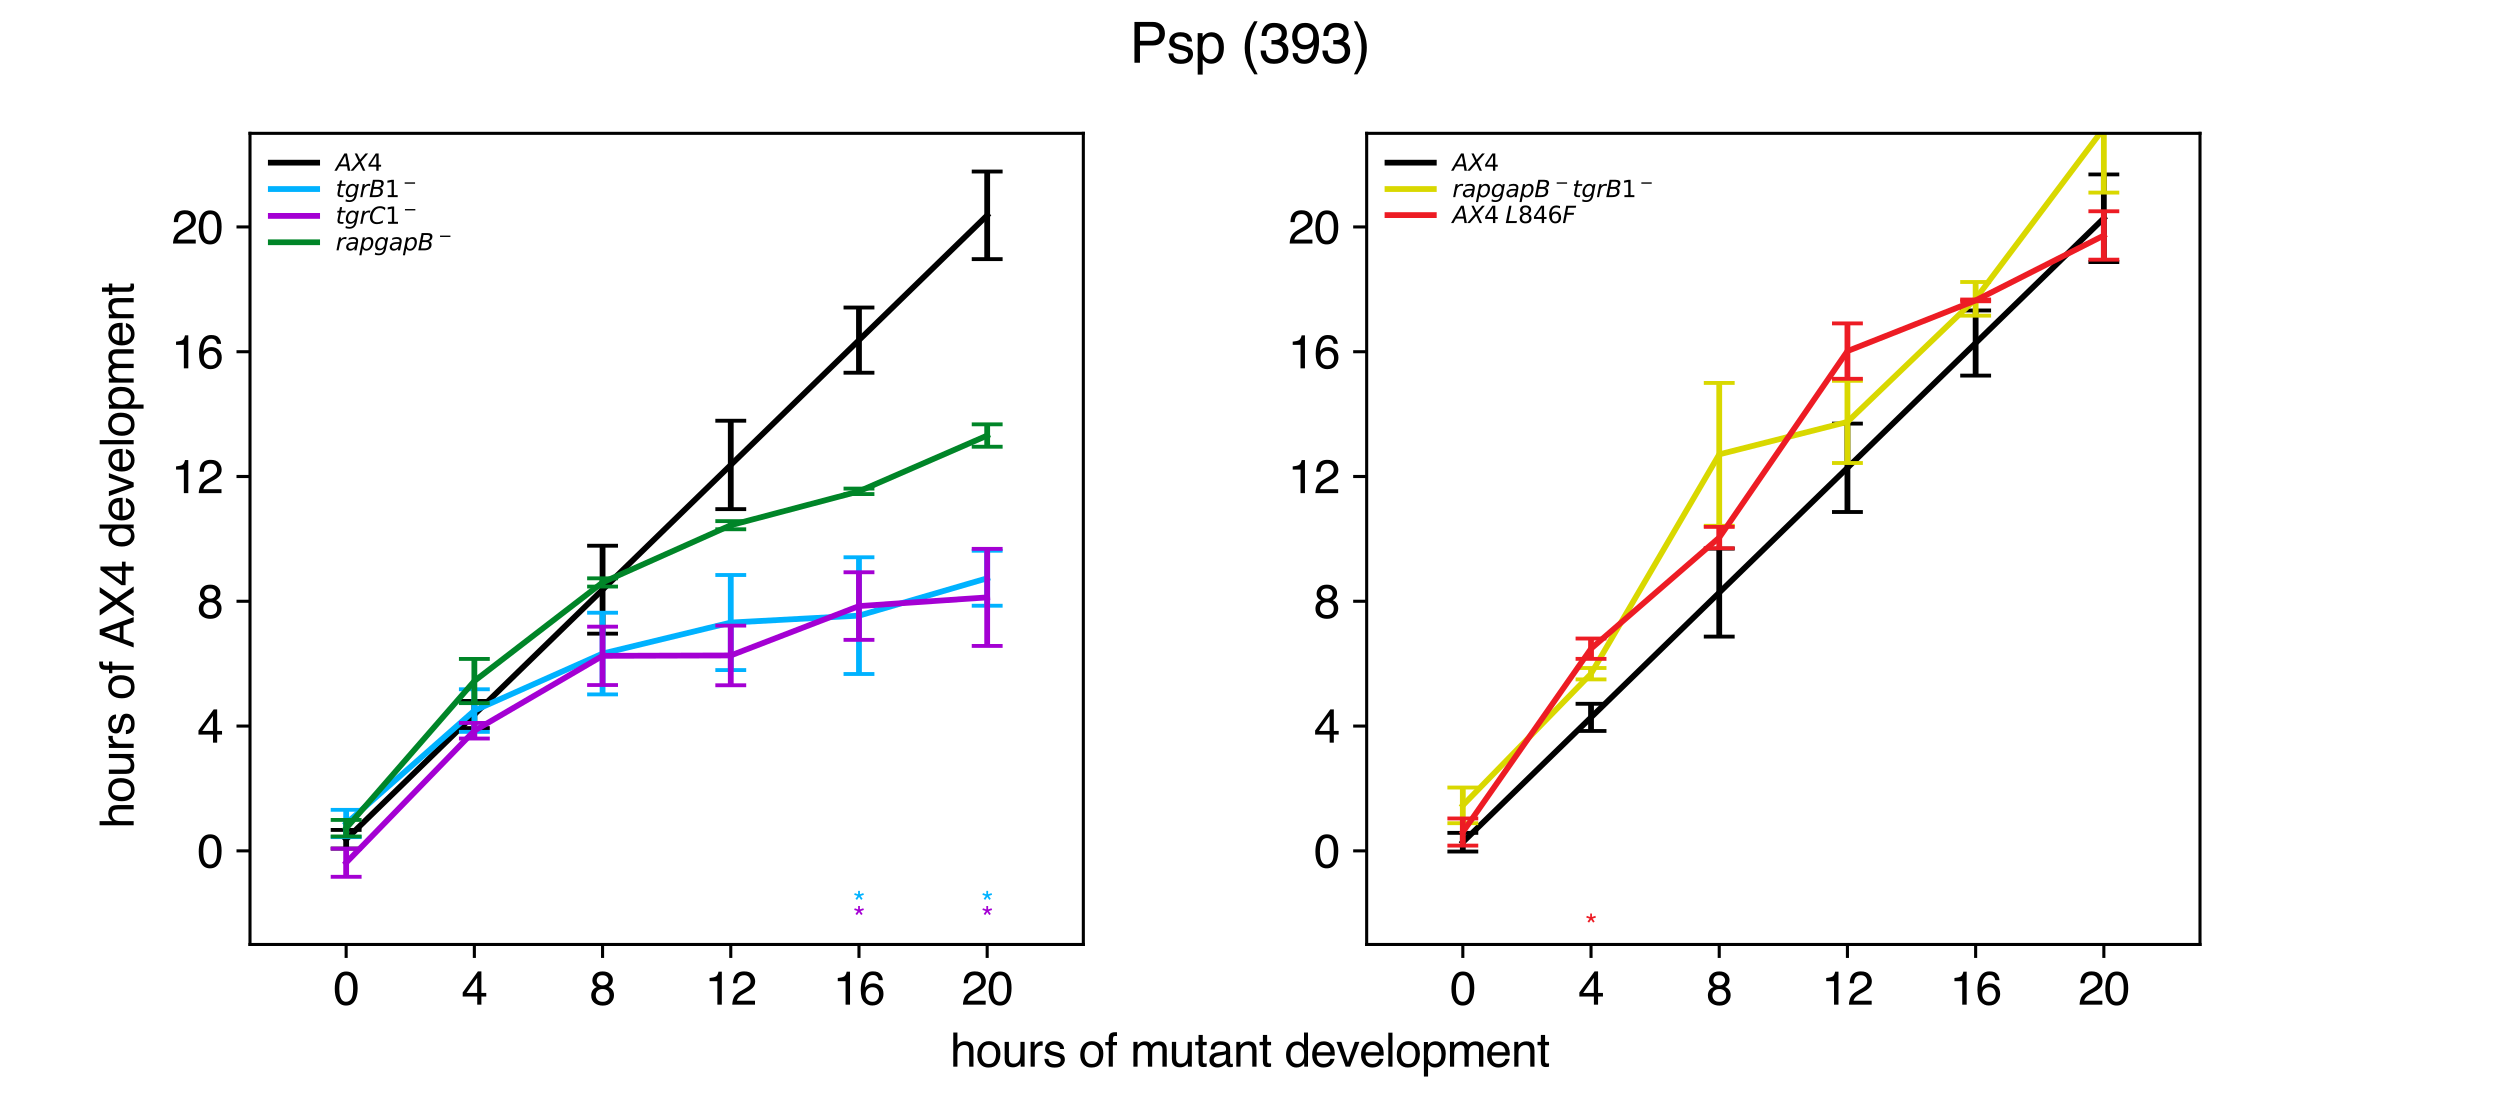 <?xml version="1.0" encoding="utf-8" standalone="no"?>
<!DOCTYPE svg PUBLIC "-//W3C//DTD SVG 1.1//EN"
  "http://www.w3.org/Graphics/SVG/1.1/DTD/svg11.dtd">
<svg xmlns:xlink="http://www.w3.org/1999/xlink" width="648pt" height="288pt" viewBox="0 0 648 288" xmlns="http://www.w3.org/2000/svg" version="1.1">
 <defs>
  <style type="text/css">*{stroke-linejoin: round; stroke-linecap: butt}</style>
 </defs>
 <g id="figure_1">
  <g id="patch_1">
   <path d="M 0 288 
L 648 288 
L 648 0 
L 0 0 
z
" style="fill: #ffffff"/>
  </g>
  <g id="axes_1">
   <g id="patch_2">
    <path d="M 64.8 244.8 
L 280.8 244.8 
L 280.8 34.56 
L 64.8 34.56 
z
" style="fill: #ffffff"/>
   </g>
   <g id="matplotlib.axis_1">
    <g id="xtick_1">
     <g id="line2d_1">
      <defs>
       <path id="mdc614fbd35" d="M 0 0 
L 0 3.5 
" style="stroke: #000000; stroke-width: 0.8"/>
      </defs>
      <g>
       <use xlink:href="#mdc614fbd35" x="89.723" y="244.8" style="stroke: #000000; stroke-width: 0.8"/>
      </g>
     </g>
     <g id="text_1">
      <!-- 0 -->
      <g transform="translate(86.387 260.408) scale(0.12 -0.12)">
       <defs>
        <path id="Helvetica-30" d="M 1731 4475 
Q 2600 4475 2988 3759 
Q 3288 3206 3288 2244 
Q 3288 1331 3016 734 
Q 2622 -122 1728 -122 
Q 922 -122 528 578 
Q 200 1163 200 2147 
Q 200 2909 397 3456 
Q 766 4475 1731 4475 
z
M 1725 391 
Q 2163 391 2422 778 
Q 2681 1166 2681 2222 
Q 2681 2984 2493 3476 
Q 2306 3969 1766 3969 
Q 1269 3969 1039 3501 
Q 809 3034 809 2125 
Q 809 1441 956 1025 
Q 1181 391 1725 391 
z
" transform="scale(0.016)"/>
       </defs>
       <use xlink:href="#Helvetica-30"/>
      </g>
     </g>
    </g>
    <g id="xtick_2">
     <g id="line2d_2">
      <g>
       <use xlink:href="#mdc614fbd35" x="122.954" y="244.8" style="stroke: #000000; stroke-width: 0.8"/>
      </g>
     </g>
     <g id="text_2">
      <!-- 4 -->
      <g transform="translate(119.617 260.408) scale(0.12 -0.12)">
       <defs>
        <path id="Helvetica-34" d="M 2116 1584 
L 2116 3613 
L 681 1584 
L 2116 1584 
z
M 2125 0 
L 2125 1094 
L 163 1094 
L 163 1644 
L 2213 4488 
L 2688 4488 
L 2688 1584 
L 3347 1584 
L 3347 1094 
L 2688 1094 
L 2688 0 
L 2125 0 
z
" transform="scale(0.016)"/>
       </defs>
       <use xlink:href="#Helvetica-34"/>
      </g>
     </g>
    </g>
    <g id="xtick_3">
     <g id="line2d_3">
      <g>
       <use xlink:href="#mdc614fbd35" x="156.185" y="244.8" style="stroke: #000000; stroke-width: 0.8"/>
      </g>
     </g>
     <g id="text_3">
      <!-- 8 -->
      <g transform="translate(152.848 260.408) scale(0.12 -0.12)">
       <defs>
        <path id="Helvetica-38" d="M 1741 2600 
Q 2113 2600 2322 2808 
Q 2531 3016 2531 3303 
Q 2531 3553 2331 3762 
Q 2131 3972 1722 3972 
Q 1316 3972 1134 3762 
Q 953 3553 953 3272 
Q 953 2956 1187 2778 
Q 1422 2600 1741 2600 
z
M 1775 384 
Q 2166 384 2423 595 
Q 2681 806 2681 1225 
Q 2681 1659 2415 1884 
Q 2150 2109 1734 2109 
Q 1331 2109 1076 1879 
Q 822 1650 822 1244 
Q 822 894 1055 639 
Q 1288 384 1775 384 
z
M 975 2384 
Q 741 2484 609 2619 
Q 363 2869 363 3269 
Q 363 3769 725 4128 
Q 1088 4488 1753 4488 
Q 2397 4488 2762 4148 
Q 3128 3809 3128 3356 
Q 3128 2938 2916 2678 
Q 2797 2531 2547 2391 
Q 2825 2263 2984 2097 
Q 3281 1784 3281 1284 
Q 3281 694 2884 283 
Q 2488 -128 1763 -128 
Q 1109 -128 657 226 
Q 206 581 206 1256 
Q 206 1653 400 1942 
Q 594 2231 975 2384 
z
" transform="scale(0.016)"/>
       </defs>
       <use xlink:href="#Helvetica-38"/>
      </g>
     </g>
    </g>
    <g id="xtick_4">
     <g id="line2d_4">
      <g>
       <use xlink:href="#mdc614fbd35" x="189.415" y="244.8" style="stroke: #000000; stroke-width: 0.8"/>
      </g>
     </g>
     <g id="text_4">
      <!-- 12 -->
      <g transform="translate(182.742 260.408) scale(0.12 -0.12)">
       <defs>
        <path id="Helvetica-31" d="M 613 3169 
L 613 3600 
Q 1222 3659 1462 3798 
Q 1703 3938 1822 4456 
L 2266 4456 
L 2266 0 
L 1666 0 
L 1666 3169 
L 613 3169 
z
" transform="scale(0.016)"/>
        <path id="Helvetica-32" d="M 200 0 
Q 231 578 439 1006 
Q 647 1434 1250 1784 
L 1850 2131 
Q 2253 2366 2416 2531 
Q 2672 2791 2672 3125 
Q 2672 3516 2437 3745 
Q 2203 3975 1813 3975 
Q 1234 3975 1013 3538 
Q 894 3303 881 2888 
L 309 2888 
Q 319 3472 525 3841 
Q 891 4491 1816 4491 
Q 2584 4491 2939 4075 
Q 3294 3659 3294 3150 
Q 3294 2613 2916 2231 
Q 2697 2009 2131 1694 
L 1703 1456 
Q 1397 1288 1222 1134 
Q 909 863 828 531 
L 3272 531 
L 3272 0 
L 200 0 
z
" transform="scale(0.016)"/>
       </defs>
       <use xlink:href="#Helvetica-31"/>
       <use xlink:href="#Helvetica-32" x="55.615"/>
      </g>
     </g>
    </g>
    <g id="xtick_5">
     <g id="line2d_5">
      <g>
       <use xlink:href="#mdc614fbd35" x="222.646" y="244.8" style="stroke: #000000; stroke-width: 0.8"/>
      </g>
     </g>
     <g id="text_5">
      <!-- 16 -->
      <g transform="translate(215.973 260.408) scale(0.12 -0.12)">
       <defs>
        <path id="Helvetica-36" d="M 1872 4494 
Q 2622 4494 2917 4105 
Q 3213 3716 3213 3303 
L 2656 3303 
Q 2606 3569 2497 3719 
Q 2294 4000 1881 4000 
Q 1409 4000 1131 3564 
Q 853 3128 822 2316 
Q 1016 2600 1309 2741 
Q 1578 2866 1909 2866 
Q 2472 2866 2890 2506 
Q 3309 2147 3309 1434 
Q 3309 825 2912 354 
Q 2516 -116 1781 -116 
Q 1153 -116 697 361 
Q 241 838 241 1966 
Q 241 2800 444 3381 
Q 834 4494 1872 4494 
z
M 1831 384 
Q 2275 384 2495 682 
Q 2716 981 2716 1388 
Q 2716 1731 2519 2042 
Q 2322 2353 1803 2353 
Q 1441 2353 1167 2112 
Q 894 1872 894 1388 
Q 894 963 1142 673 
Q 1391 384 1831 384 
z
" transform="scale(0.016)"/>
       </defs>
       <use xlink:href="#Helvetica-31"/>
       <use xlink:href="#Helvetica-36" x="55.615"/>
      </g>
     </g>
    </g>
    <g id="xtick_6">
     <g id="line2d_6">
      <g>
       <use xlink:href="#mdc614fbd35" x="255.877" y="244.8" style="stroke: #000000; stroke-width: 0.8"/>
      </g>
     </g>
     <g id="text_6">
      <!-- 20 -->
      <g transform="translate(249.204 260.408) scale(0.12 -0.12)">
       <use xlink:href="#Helvetica-32"/>
       <use xlink:href="#Helvetica-30" x="55.615"/>
      </g>
     </g>
    </g>
   </g>
   <g id="matplotlib.axis_2">
    <g id="ytick_1">
     <g id="line2d_7">
      <defs>
       <path id="mdc8e320a06" d="M 0 0 
L -3.5 0 
" style="stroke: #000000; stroke-width: 0.8"/>
      </defs>
      <g>
       <use xlink:href="#mdc8e320a06" x="64.8" y="220.542" style="stroke: #000000; stroke-width: 0.8"/>
      </g>
     </g>
     <g id="text_7">
      <!-- 0 -->
      <g transform="translate(51.127 224.846) scale(0.12 -0.12)">
       <use xlink:href="#Helvetica-30"/>
      </g>
     </g>
    </g>
    <g id="ytick_2">
     <g id="line2d_8">
      <g>
       <use xlink:href="#mdc8e320a06" x="64.8" y="188.197" style="stroke: #000000; stroke-width: 0.8"/>
      </g>
     </g>
     <g id="text_8">
      <!-- 4 -->
      <g transform="translate(51.127 192.501) scale(0.12 -0.12)">
       <use xlink:href="#Helvetica-34"/>
      </g>
     </g>
    </g>
    <g id="ytick_3">
     <g id="line2d_9">
      <g>
       <use xlink:href="#mdc8e320a06" x="64.8" y="155.852" style="stroke: #000000; stroke-width: 0.8"/>
      </g>
     </g>
     <g id="text_9">
      <!-- 8 -->
      <g transform="translate(51.127 160.156) scale(0.12 -0.12)">
       <use xlink:href="#Helvetica-38"/>
      </g>
     </g>
    </g>
    <g id="ytick_4">
     <g id="line2d_10">
      <g>
       <use xlink:href="#mdc8e320a06" x="64.8" y="123.508" style="stroke: #000000; stroke-width: 0.8"/>
      </g>
     </g>
     <g id="text_10">
      <!-- 12 -->
      <g transform="translate(44.454 127.812) scale(0.12 -0.12)">
       <use xlink:href="#Helvetica-31"/>
       <use xlink:href="#Helvetica-32" x="55.615"/>
      </g>
     </g>
    </g>
    <g id="ytick_5">
     <g id="line2d_11">
      <g>
       <use xlink:href="#mdc8e320a06" x="64.8" y="91.163" style="stroke: #000000; stroke-width: 0.8"/>
      </g>
     </g>
     <g id="text_11">
      <!-- 16 -->
      <g transform="translate(44.454 95.467) scale(0.12 -0.12)">
       <use xlink:href="#Helvetica-31"/>
       <use xlink:href="#Helvetica-36" x="55.615"/>
      </g>
     </g>
    </g>
    <g id="ytick_6">
     <g id="line2d_12">
      <g>
       <use xlink:href="#mdc8e320a06" x="64.8" y="58.818" style="stroke: #000000; stroke-width: 0.8"/>
      </g>
     </g>
     <g id="text_12">
      <!-- 20 -->
      <g transform="translate(44.454 63.123) scale(0.12 -0.12)">
       <use xlink:href="#Helvetica-32"/>
       <use xlink:href="#Helvetica-30" x="55.615"/>
      </g>
     </g>
    </g>
   </g>
   <g id="line2d_13">
    <path d="M 89.723 217.542 
L 122.954 185.197 
L 156.185 152.852 
L 189.415 120.508 
L 222.646 88.163 
L 255.877 55.818 
" clip-path="url(#p422c47b0fe)" style="fill: none; stroke: #000000; stroke-width: 1.5; stroke-linecap: square"/>
   </g>
   <g id="LineCollection_1">
    <path d="M 89.723 219.96 
L 89.723 215.123 
" clip-path="url(#p422c47b0fe)" style="fill: none; stroke: #000000; stroke-width: 1.5"/>
    <path d="M 122.954 188.717 
L 122.954 181.676 
" clip-path="url(#p422c47b0fe)" style="fill: none; stroke: #000000; stroke-width: 1.5"/>
    <path d="M 156.185 164.252 
L 156.185 141.453 
" clip-path="url(#p422c47b0fe)" style="fill: none; stroke: #000000; stroke-width: 1.5"/>
    <path d="M 189.415 131.966 
L 189.415 109.05 
" clip-path="url(#p422c47b0fe)" style="fill: none; stroke: #000000; stroke-width: 1.5"/>
    <path d="M 222.646 96.61 
L 222.646 79.716 
" clip-path="url(#p422c47b0fe)" style="fill: none; stroke: #000000; stroke-width: 1.5"/>
    <path d="M 255.877 67.174 
L 255.877 44.463 
" clip-path="url(#p422c47b0fe)" style="fill: none; stroke: #000000; stroke-width: 1.5"/>
   </g>
   <g id="line2d_14">
    <defs>
     <path id="m3e46812e83" d="M 4 0 
L -4 -0 
" style="stroke: #000000"/>
    </defs>
    <g clip-path="url(#p422c47b0fe)">
     <use xlink:href="#m3e46812e83" x="89.723" y="219.96" style="stroke: #000000"/>
     <use xlink:href="#m3e46812e83" x="122.954" y="188.717" style="stroke: #000000"/>
     <use xlink:href="#m3e46812e83" x="156.185" y="164.252" style="stroke: #000000"/>
     <use xlink:href="#m3e46812e83" x="189.415" y="131.966" style="stroke: #000000"/>
     <use xlink:href="#m3e46812e83" x="222.646" y="96.61" style="stroke: #000000"/>
     <use xlink:href="#m3e46812e83" x="255.877" y="67.174" style="stroke: #000000"/>
    </g>
   </g>
   <g id="line2d_15">
    <g clip-path="url(#p422c47b0fe)">
     <use xlink:href="#m3e46812e83" x="89.723" y="215.123" style="stroke: #000000"/>
     <use xlink:href="#m3e46812e83" x="122.954" y="181.676" style="stroke: #000000"/>
     <use xlink:href="#m3e46812e83" x="156.185" y="141.453" style="stroke: #000000"/>
     <use xlink:href="#m3e46812e83" x="189.415" y="109.05" style="stroke: #000000"/>
     <use xlink:href="#m3e46812e83" x="222.646" y="79.716" style="stroke: #000000"/>
     <use xlink:href="#m3e46812e83" x="255.877" y="44.463" style="stroke: #000000"/>
    </g>
   </g>
   <g id="line2d_16">
    <path d="M 89.723 213.446 
L 122.954 184.179 
L 156.185 169.406 
L 189.415 161.366 
L 222.646 159.573 
L 255.877 149.885 
" clip-path="url(#p422c47b0fe)" style="fill: none; stroke: #00b2ff; stroke-width: 1.5; stroke-linecap: square"/>
   </g>
   <g id="LineCollection_2">
    <path d="M 89.723 216.983 
L 89.723 209.909 
" clip-path="url(#p422c47b0fe)" style="fill: none; stroke: #00b2ff; stroke-width: 1.5"/>
    <path d="M 122.954 189.703 
L 122.954 178.655 
" clip-path="url(#p422c47b0fe)" style="fill: none; stroke: #00b2ff; stroke-width: 1.5"/>
    <path d="M 156.185 179.986 
L 156.185 158.826 
" clip-path="url(#p422c47b0fe)" style="fill: none; stroke: #00b2ff; stroke-width: 1.5"/>
    <path d="M 189.415 173.687 
L 189.415 149.045 
" clip-path="url(#p422c47b0fe)" style="fill: none; stroke: #00b2ff; stroke-width: 1.5"/>
    <path d="M 222.646 174.697 
L 222.646 144.448 
" clip-path="url(#p422c47b0fe)" style="fill: none; stroke: #00b2ff; stroke-width: 1.5"/>
    <path d="M 255.877 157.012 
L 255.877 142.759 
" clip-path="url(#p422c47b0fe)" style="fill: none; stroke: #00b2ff; stroke-width: 1.5"/>
   </g>
   <g id="line2d_17">
    <defs>
     <path id="m59c183c3b4" d="M 4 0 
L -4 -0 
" style="stroke: #00b2ff"/>
    </defs>
    <g clip-path="url(#p422c47b0fe)">
     <use xlink:href="#m59c183c3b4" x="89.723" y="216.983" style="fill: #00b2ff; stroke: #00b2ff"/>
     <use xlink:href="#m59c183c3b4" x="122.954" y="189.703" style="fill: #00b2ff; stroke: #00b2ff"/>
     <use xlink:href="#m59c183c3b4" x="156.185" y="179.986" style="fill: #00b2ff; stroke: #00b2ff"/>
     <use xlink:href="#m59c183c3b4" x="189.415" y="173.687" style="fill: #00b2ff; stroke: #00b2ff"/>
     <use xlink:href="#m59c183c3b4" x="222.646" y="174.697" style="fill: #00b2ff; stroke: #00b2ff"/>
     <use xlink:href="#m59c183c3b4" x="255.877" y="157.012" style="fill: #00b2ff; stroke: #00b2ff"/>
    </g>
   </g>
   <g id="line2d_18">
    <g clip-path="url(#p422c47b0fe)">
     <use xlink:href="#m59c183c3b4" x="89.723" y="209.909" style="fill: #00b2ff; stroke: #00b2ff"/>
     <use xlink:href="#m59c183c3b4" x="122.954" y="178.655" style="fill: #00b2ff; stroke: #00b2ff"/>
     <use xlink:href="#m59c183c3b4" x="156.185" y="158.826" style="fill: #00b2ff; stroke: #00b2ff"/>
     <use xlink:href="#m59c183c3b4" x="189.415" y="149.045" style="fill: #00b2ff; stroke: #00b2ff"/>
     <use xlink:href="#m59c183c3b4" x="222.646" y="144.448" style="fill: #00b2ff; stroke: #00b2ff"/>
     <use xlink:href="#m59c183c3b4" x="255.877" y="142.759" style="fill: #00b2ff; stroke: #00b2ff"/>
    </g>
   </g>
   <g id="line2d_19">
    <path d="M 89.723 223.611 
L 122.954 189.408 
L 156.185 169.993 
L 189.415 169.89 
L 222.646 157.09 
L 255.877 154.845 
" clip-path="url(#p422c47b0fe)" style="fill: none; stroke: #a400d3; stroke-width: 1.5; stroke-linecap: square"/>
   </g>
   <g id="LineCollection_3">
    <path d="M 89.723 227.267 
L 89.723 219.955 
" clip-path="url(#p422c47b0fe)" style="fill: none; stroke: #a400d3; stroke-width: 1.5"/>
    <path d="M 122.954 191.434 
L 122.954 187.383 
" clip-path="url(#p422c47b0fe)" style="fill: none; stroke: #a400d3; stroke-width: 1.5"/>
    <path d="M 156.185 177.56 
L 156.185 162.426 
" clip-path="url(#p422c47b0fe)" style="fill: none; stroke: #a400d3; stroke-width: 1.5"/>
    <path d="M 189.415 177.615 
L 189.415 162.165 
" clip-path="url(#p422c47b0fe)" style="fill: none; stroke: #a400d3; stroke-width: 1.5"/>
    <path d="M 222.646 165.853 
L 222.646 148.328 
" clip-path="url(#p422c47b0fe)" style="fill: none; stroke: #a400d3; stroke-width: 1.5"/>
    <path d="M 255.877 167.43 
L 255.877 142.261 
" clip-path="url(#p422c47b0fe)" style="fill: none; stroke: #a400d3; stroke-width: 1.5"/>
   </g>
   <g id="line2d_20">
    <defs>
     <path id="m1662ea6282" d="M 4 0 
L -4 -0 
" style="stroke: #a400d3"/>
    </defs>
    <g clip-path="url(#p422c47b0fe)">
     <use xlink:href="#m1662ea6282" x="89.723" y="227.267" style="fill: #a400d3; stroke: #a400d3"/>
     <use xlink:href="#m1662ea6282" x="122.954" y="191.434" style="fill: #a400d3; stroke: #a400d3"/>
     <use xlink:href="#m1662ea6282" x="156.185" y="177.56" style="fill: #a400d3; stroke: #a400d3"/>
     <use xlink:href="#m1662ea6282" x="189.415" y="177.615" style="fill: #a400d3; stroke: #a400d3"/>
     <use xlink:href="#m1662ea6282" x="222.646" y="165.853" style="fill: #a400d3; stroke: #a400d3"/>
     <use xlink:href="#m1662ea6282" x="255.877" y="167.43" style="fill: #a400d3; stroke: #a400d3"/>
    </g>
   </g>
   <g id="line2d_21">
    <g clip-path="url(#p422c47b0fe)">
     <use xlink:href="#m1662ea6282" x="89.723" y="219.955" style="fill: #a400d3; stroke: #a400d3"/>
     <use xlink:href="#m1662ea6282" x="122.954" y="187.383" style="fill: #a400d3; stroke: #a400d3"/>
     <use xlink:href="#m1662ea6282" x="156.185" y="162.426" style="fill: #a400d3; stroke: #a400d3"/>
     <use xlink:href="#m1662ea6282" x="189.415" y="162.165" style="fill: #a400d3; stroke: #a400d3"/>
     <use xlink:href="#m1662ea6282" x="222.646" y="148.328" style="fill: #a400d3; stroke: #a400d3"/>
     <use xlink:href="#m1662ea6282" x="255.877" y="142.261" style="fill: #a400d3; stroke: #a400d3"/>
    </g>
   </g>
   <g id="line2d_22">
    <path d="M 89.723 214.672 
L 122.954 176.525 
L 156.185 150.97 
L 189.415 136.131 
L 222.646 127.351 
L 255.877 112.89 
" clip-path="url(#p422c47b0fe)" style="fill: none; stroke: #008528; stroke-width: 1.5; stroke-linecap: square"/>
   </g>
   <g id="LineCollection_4">
    <path d="M 89.723 216.818 
L 89.723 212.525 
" clip-path="url(#p422c47b0fe)" style="fill: none; stroke: #008528; stroke-width: 1.5"/>
    <path d="M 122.954 182.254 
L 122.954 170.795 
" clip-path="url(#p422c47b0fe)" style="fill: none; stroke: #008528; stroke-width: 1.5"/>
    <path d="M 156.185 152.038 
L 156.185 149.902 
" clip-path="url(#p422c47b0fe)" style="fill: none; stroke: #008528; stroke-width: 1.5"/>
    <path d="M 189.415 137.188 
L 189.415 135.074 
" clip-path="url(#p422c47b0fe)" style="fill: none; stroke: #008528; stroke-width: 1.5"/>
    <path d="M 222.646 128.064 
L 222.646 126.639 
" clip-path="url(#p422c47b0fe)" style="fill: none; stroke: #008528; stroke-width: 1.5"/>
    <path d="M 255.877 115.798 
L 255.877 109.982 
" clip-path="url(#p422c47b0fe)" style="fill: none; stroke: #008528; stroke-width: 1.5"/>
   </g>
   <g id="line2d_23">
    <defs>
     <path id="m33a6c2fb70" d="M 4 0 
L -4 -0 
" style="stroke: #008528"/>
    </defs>
    <g clip-path="url(#p422c47b0fe)">
     <use xlink:href="#m33a6c2fb70" x="89.723" y="216.818" style="fill: #008528; stroke: #008528"/>
     <use xlink:href="#m33a6c2fb70" x="122.954" y="182.254" style="fill: #008528; stroke: #008528"/>
     <use xlink:href="#m33a6c2fb70" x="156.185" y="152.038" style="fill: #008528; stroke: #008528"/>
     <use xlink:href="#m33a6c2fb70" x="189.415" y="137.188" style="fill: #008528; stroke: #008528"/>
     <use xlink:href="#m33a6c2fb70" x="222.646" y="128.064" style="fill: #008528; stroke: #008528"/>
     <use xlink:href="#m33a6c2fb70" x="255.877" y="115.798" style="fill: #008528; stroke: #008528"/>
    </g>
   </g>
   <g id="line2d_24">
    <g clip-path="url(#p422c47b0fe)">
     <use xlink:href="#m33a6c2fb70" x="89.723" y="212.525" style="fill: #008528; stroke: #008528"/>
     <use xlink:href="#m33a6c2fb70" x="122.954" y="170.795" style="fill: #008528; stroke: #008528"/>
     <use xlink:href="#m33a6c2fb70" x="156.185" y="149.902" style="fill: #008528; stroke: #008528"/>
     <use xlink:href="#m33a6c2fb70" x="189.415" y="135.074" style="fill: #008528; stroke: #008528"/>
     <use xlink:href="#m33a6c2fb70" x="222.646" y="126.639" style="fill: #008528; stroke: #008528"/>
     <use xlink:href="#m33a6c2fb70" x="255.877" y="109.982" style="fill: #008528; stroke: #008528"/>
    </g>
   </g>
   <g id="patch_3">
    <path d="M 64.8 244.8 
L 64.8 34.56 
" style="fill: none; stroke: #000000; stroke-width: 0.8; stroke-linejoin: miter; stroke-linecap: square"/>
   </g>
   <g id="patch_4">
    <path d="M 280.8 244.8 
L 280.8 34.56 
" style="fill: none; stroke: #000000; stroke-width: 0.8; stroke-linejoin: miter; stroke-linecap: square"/>
   </g>
   <g id="patch_5">
    <path d="M 64.8 244.8 
L 280.8 244.8 
" style="fill: none; stroke: #000000; stroke-width: 0.8; stroke-linejoin: miter; stroke-linecap: square"/>
   </g>
   <g id="patch_6">
    <path d="M 64.8 34.56 
L 280.8 34.56 
" style="fill: none; stroke: #000000; stroke-width: 0.8; stroke-linejoin: miter; stroke-linecap: square"/>
   </g>
   <g id="text_13">
    <!-- * -->
    <g style="fill: #00b2ff" transform="translate(221.089 236.781) scale(0.08 -0.08)">
     <defs>
      <path id="Helvetica-2a" d="M 1406 4591 
L 1406 3894 
L 2088 4131 
L 2213 3784 
L 1531 3563 
L 1953 2975 
L 1644 2753 
L 1234 3363 
L 822 2753 
L 503 2975 
L 931 3563 
L 244 3784 
L 369 4131 
L 1044 3888 
L 1044 4591 
L 1406 4591 
z
" transform="scale(0.016)"/>
     </defs>
     <use xlink:href="#Helvetica-2a"/>
    </g>
   </g>
   <g id="text_14">
    <!-- * -->
    <g style="fill: #00b2ff" transform="translate(254.32 236.781) scale(0.08 -0.08)">
     <use xlink:href="#Helvetica-2a"/>
    </g>
   </g>
   <g id="text_15">
    <!-- * -->
    <g style="fill: #a400d3" transform="translate(221.089 240.707) scale(0.08 -0.08)">
     <use xlink:href="#Helvetica-2a"/>
    </g>
   </g>
   <g id="text_16">
    <!-- * -->
    <g style="fill: #a400d3" transform="translate(254.32 240.707) scale(0.08 -0.08)">
     <use xlink:href="#Helvetica-2a"/>
    </g>
   </g>
   <g id="legend_1">
    <g id="line2d_25">
     <path d="M 70.2 42.164 
L 76.2 42.164 
L 82.2 42.164 
" style="fill: none; stroke: #000000; stroke-width: 1.5; stroke-linecap: square"/>
    </g>
    <g id="text_17">
     <!-- $AX4$ -->
     <g transform="translate(87 44.264) scale(0.06 -0.06)">
      <defs>
       <path id="DejaVuSans-Oblique-41" d="M 2356 4666 
L 3072 4666 
L 3938 0 
L 3278 0 
L 3084 1197 
L 984 1197 
L 325 0 
L -341 0 
L 2356 4666 
z
M 2584 4044 
L 1275 1722 
L 2988 1722 
L 2584 4044 
z
" transform="scale(0.016)"/>
       <path id="DejaVuSans-Oblique-58" d="M 878 4666 
L 1516 4666 
L 2316 2981 
L 3763 4666 
L 4500 4666 
L 2578 2438 
L 3738 0 
L 3103 0 
L 2163 1966 
L 459 0 
L -275 0 
L 1906 2509 
L 878 4666 
z
" transform="scale(0.016)"/>
       <path id="DejaVuSans-34" d="M 2419 4116 
L 825 1625 
L 2419 1625 
L 2419 4116 
z
M 2253 4666 
L 3047 4666 
L 3047 1625 
L 3713 1625 
L 3713 1100 
L 3047 1100 
L 3047 0 
L 2419 0 
L 2419 1100 
L 313 1100 
L 313 1709 
L 2253 4666 
z
" transform="scale(0.016)"/>
      </defs>
      <use xlink:href="#DejaVuSans-Oblique-41" transform="translate(0 0.094)"/>
      <use xlink:href="#DejaVuSans-Oblique-58" transform="translate(68.408 0.094)"/>
      <use xlink:href="#DejaVuSans-34" transform="translate(136.914 0.094)"/>
     </g>
    </g>
    <g id="line2d_26">
     <path d="M 70.2 48.995 
L 76.2 48.995 
L 82.2 48.995 
" style="fill: none; stroke: #00b2ff; stroke-width: 1.5; stroke-linecap: square"/>
    </g>
    <g id="text_18">
     <!-- $tgrB1^-$ -->
     <g transform="translate(87 51.095) scale(0.06 -0.06)">
      <defs>
       <path id="DejaVuSans-Oblique-74" d="M 2706 3500 
L 2619 3053 
L 1472 3053 
L 1100 1153 
Q 1081 1047 1072 975 
Q 1063 903 1063 863 
Q 1063 663 1183 572 
Q 1303 481 1569 481 
L 2150 481 
L 2053 0 
L 1503 0 
Q 991 0 739 200 
Q 488 400 488 806 
Q 488 878 497 964 
Q 506 1050 525 1153 
L 897 3053 
L 409 3053 
L 500 3500 
L 978 3500 
L 1172 4494 
L 1747 4494 
L 1556 3500 
L 2706 3500 
z
" transform="scale(0.016)"/>
       <path id="DejaVuSans-Oblique-67" d="M 3816 3500 
L 3219 434 
Q 3047 -456 2561 -893 
Q 2075 -1331 1253 -1331 
Q 950 -1331 690 -1286 
Q 431 -1241 206 -1147 
L 313 -588 
Q 525 -725 762 -790 
Q 1000 -856 1269 -856 
Q 1816 -856 2167 -557 
Q 2519 -259 2631 300 
L 2681 563 
Q 2441 288 2122 144 
Q 1803 0 1434 0 
Q 903 0 598 351 
Q 294 703 294 1319 
Q 294 1803 478 2267 
Q 663 2731 997 3091 
Q 1219 3328 1514 3456 
Q 1809 3584 2131 3584 
Q 2484 3584 2746 3420 
Q 3009 3256 3138 2956 
L 3238 3500 
L 3816 3500 
z
M 2950 2216 
Q 2950 2641 2750 2872 
Q 2550 3103 2181 3103 
Q 1953 3103 1747 3012 
Q 1541 2922 1394 2759 
Q 1156 2491 1023 2127 
Q 891 1763 891 1375 
Q 891 944 1092 712 
Q 1294 481 1672 481 
Q 2219 481 2584 976 
Q 2950 1472 2950 2216 
z
" transform="scale(0.016)"/>
       <path id="DejaVuSans-Oblique-72" d="M 2853 2969 
Q 2766 3016 2653 3041 
Q 2541 3066 2413 3066 
Q 1953 3066 1609 2717 
Q 1266 2369 1153 1784 
L 800 0 
L 225 0 
L 909 3500 
L 1484 3500 
L 1375 2956 
Q 1603 3259 1920 3421 
Q 2238 3584 2597 3584 
Q 2691 3584 2781 3573 
Q 2872 3563 2963 3538 
L 2853 2969 
z
" transform="scale(0.016)"/>
       <path id="DejaVuSans-Oblique-42" d="M 1081 4666 
L 2694 4666 
Q 3350 4666 3675 4422 
Q 4000 4178 4000 3688 
Q 4000 3238 3720 2911 
Q 3441 2584 2988 2516 
Q 3375 2428 3569 2181 
Q 3763 1934 3763 1522 
Q 3763 819 3242 409 
Q 2722 0 1819 0 
L 172 0 
L 1081 4666 
z
M 1234 2228 
L 903 519 
L 1919 519 
Q 2491 519 2800 781 
Q 3109 1044 3109 1522 
Q 3109 1891 2904 2059 
Q 2700 2228 2247 2228 
L 1234 2228 
z
M 1606 4147 
L 1331 2741 
L 2272 2741 
Q 2775 2741 3058 2959 
Q 3341 3178 3341 3566 
Q 3341 3869 3150 4008 
Q 2959 4147 2541 4147 
L 1606 4147 
z
" transform="scale(0.016)"/>
       <path id="DejaVuSans-31" d="M 794 531 
L 1825 531 
L 1825 4091 
L 703 3866 
L 703 4441 
L 1819 4666 
L 2450 4666 
L 2450 531 
L 3481 531 
L 3481 0 
L 794 0 
L 794 531 
z
" transform="scale(0.016)"/>
       <path id="DejaVuSans-2212" d="M 678 2272 
L 4684 2272 
L 4684 1741 
L 678 1741 
L 678 2272 
z
" transform="scale(0.016)"/>
      </defs>
      <use xlink:href="#DejaVuSans-Oblique-74" transform="translate(0 0.094)"/>
      <use xlink:href="#DejaVuSans-Oblique-67" transform="translate(39.209 0.094)"/>
      <use xlink:href="#DejaVuSans-Oblique-72" transform="translate(102.686 0.094)"/>
      <use xlink:href="#DejaVuSans-Oblique-42" transform="translate(143.799 0.094)"/>
      <use xlink:href="#DejaVuSans-31" transform="translate(212.402 0.094)"/>
      <use xlink:href="#DejaVuSans-2212" transform="translate(290.62 38.375) scale(0.7)"/>
     </g>
    </g>
    <g id="line2d_27">
     <path d="M 70.2 55.955 
L 76.2 55.955 
L 82.2 55.955 
" style="fill: none; stroke: #a400d3; stroke-width: 1.5; stroke-linecap: square"/>
    </g>
    <g id="text_19">
     <!-- $tgrC1^-$ -->
     <g transform="translate(87 58.055) scale(0.06 -0.06)">
      <defs>
       <path id="DejaVuSans-Oblique-43" d="M 4447 4306 
L 4319 3641 
Q 4019 3944 3683 4091 
Q 3347 4238 2956 4238 
Q 2422 4238 2017 3981 
Q 1613 3725 1319 3200 
Q 1131 2863 1032 2486 
Q 934 2109 934 1728 
Q 934 1091 1264 756 
Q 1594 422 2222 422 
Q 2656 422 3056 561 
Q 3456 700 3834 978 
L 3688 231 
Q 3316 72 2936 -9 
Q 2556 -91 2175 -91 
Q 1278 -91 773 396 
Q 269 884 269 1753 
Q 269 2309 461 2846 
Q 653 3384 1013 3828 
Q 1394 4300 1883 4525 
Q 2372 4750 3022 4750 
Q 3422 4750 3780 4639 
Q 4138 4528 4447 4306 
z
" transform="scale(0.016)"/>
      </defs>
      <use xlink:href="#DejaVuSans-Oblique-74" transform="translate(0 0.781)"/>
      <use xlink:href="#DejaVuSans-Oblique-67" transform="translate(39.209 0.781)"/>
      <use xlink:href="#DejaVuSans-Oblique-72" transform="translate(102.686 0.781)"/>
      <use xlink:href="#DejaVuSans-Oblique-43" transform="translate(143.799 0.781)"/>
      <use xlink:href="#DejaVuSans-31" transform="translate(213.623 0.781)"/>
      <use xlink:href="#DejaVuSans-2212" transform="translate(291.841 39.062) scale(0.7)"/>
     </g>
    </g>
    <g id="line2d_28">
     <path d="M 70.2 62.795 
L 76.2 62.795 
L 82.2 62.795 
" style="fill: none; stroke: #008528; stroke-width: 1.5; stroke-linecap: square"/>
    </g>
    <g id="text_20">
     <!-- $rapgapB^-$ -->
     <g transform="translate(87 64.895) scale(0.06 -0.06)">
      <defs>
       <path id="DejaVuSans-Oblique-61" d="M 3438 1997 
L 3047 0 
L 2472 0 
L 2578 531 
Q 2325 219 2001 64 
Q 1678 -91 1281 -91 
Q 834 -91 548 182 
Q 263 456 263 884 
Q 263 1497 752 1853 
Q 1241 2209 2100 2209 
L 2900 2209 
L 2931 2363 
Q 2938 2388 2941 2417 
Q 2944 2447 2944 2509 
Q 2944 2788 2717 2942 
Q 2491 3097 2081 3097 
Q 1800 3097 1504 3025 
Q 1209 2953 897 2809 
L 997 3341 
Q 1322 3463 1633 3523 
Q 1944 3584 2234 3584 
Q 2853 3584 3176 3315 
Q 3500 3047 3500 2534 
Q 3500 2431 3484 2292 
Q 3469 2153 3438 1997 
z
M 2816 1759 
L 2241 1759 
Q 1534 1759 1195 1570 
Q 856 1381 856 984 
Q 856 709 1029 553 
Q 1203 397 1509 397 
Q 1978 397 2328 733 
Q 2678 1069 2791 1631 
L 2816 1759 
z
" transform="scale(0.016)"/>
       <path id="DejaVuSans-Oblique-70" d="M 3175 2156 
Q 3175 2616 2975 2859 
Q 2775 3103 2400 3103 
Q 2144 3103 1911 2972 
Q 1678 2841 1497 2591 
Q 1319 2344 1212 1994 
Q 1106 1644 1106 1300 
Q 1106 863 1306 627 
Q 1506 391 1875 391 
Q 2147 391 2380 519 
Q 2613 647 2778 891 
Q 2956 1147 3065 1494 
Q 3175 1841 3175 2156 
z
M 1394 2969 
Q 1625 3272 1939 3428 
Q 2253 3584 2638 3584 
Q 3175 3584 3472 3232 
Q 3769 2881 3769 2247 
Q 3769 1728 3584 1258 
Q 3400 788 3053 416 
Q 2822 169 2531 39 
Q 2241 -91 1919 -91 
Q 1547 -91 1294 64 
Q 1041 219 916 525 
L 556 -1331 
L -19 -1331 
L 922 3500 
L 1497 3500 
L 1394 2969 
z
" transform="scale(0.016)"/>
      </defs>
      <use xlink:href="#DejaVuSans-Oblique-72" transform="translate(0 0.094)"/>
      <use xlink:href="#DejaVuSans-Oblique-61" transform="translate(41.113 0.094)"/>
      <use xlink:href="#DejaVuSans-Oblique-70" transform="translate(102.393 0.094)"/>
      <use xlink:href="#DejaVuSans-Oblique-67" transform="translate(165.869 0.094)"/>
      <use xlink:href="#DejaVuSans-Oblique-61" transform="translate(229.346 0.094)"/>
      <use xlink:href="#DejaVuSans-Oblique-70" transform="translate(290.625 0.094)"/>
      <use xlink:href="#DejaVuSans-Oblique-42" transform="translate(354.102 0.094)"/>
      <use xlink:href="#DejaVuSans-2212" transform="translate(443.36 38.375) scale(0.7)"/>
     </g>
    </g>
   </g>
  </g>
  <g id="axes_2">
   <g id="patch_7">
    <path d="M 354.24 244.8 
L 570.24 244.8 
L 570.24 34.56 
L 354.24 34.56 
z
" style="fill: #ffffff"/>
   </g>
   <g id="matplotlib.axis_3">
    <g id="xtick_7">
     <g id="line2d_29">
      <g>
       <use xlink:href="#mdc614fbd35" x="379.163" y="244.8" style="stroke: #000000; stroke-width: 0.8"/>
      </g>
     </g>
     <g id="text_21">
      <!-- 0 -->
      <g transform="translate(375.827 260.408) scale(0.12 -0.12)">
       <use xlink:href="#Helvetica-30"/>
      </g>
     </g>
    </g>
    <g id="xtick_8">
     <g id="line2d_30">
      <g>
       <use xlink:href="#mdc614fbd35" x="412.394" y="244.8" style="stroke: #000000; stroke-width: 0.8"/>
      </g>
     </g>
     <g id="text_22">
      <!-- 4 -->
      <g transform="translate(409.057 260.408) scale(0.12 -0.12)">
       <use xlink:href="#Helvetica-34"/>
      </g>
     </g>
    </g>
    <g id="xtick_9">
     <g id="line2d_31">
      <g>
       <use xlink:href="#mdc614fbd35" x="445.625" y="244.8" style="stroke: #000000; stroke-width: 0.8"/>
      </g>
     </g>
     <g id="text_23">
      <!-- 8 -->
      <g transform="translate(442.288 260.408) scale(0.12 -0.12)">
       <use xlink:href="#Helvetica-38"/>
      </g>
     </g>
    </g>
    <g id="xtick_10">
     <g id="line2d_32">
      <g>
       <use xlink:href="#mdc614fbd35" x="478.855" y="244.8" style="stroke: #000000; stroke-width: 0.8"/>
      </g>
     </g>
     <g id="text_24">
      <!-- 12 -->
      <g transform="translate(472.182 260.408) scale(0.12 -0.12)">
       <use xlink:href="#Helvetica-31"/>
       <use xlink:href="#Helvetica-32" x="55.615"/>
      </g>
     </g>
    </g>
    <g id="xtick_11">
     <g id="line2d_33">
      <g>
       <use xlink:href="#mdc614fbd35" x="512.086" y="244.8" style="stroke: #000000; stroke-width: 0.8"/>
      </g>
     </g>
     <g id="text_25">
      <!-- 16 -->
      <g transform="translate(505.413 260.408) scale(0.12 -0.12)">
       <use xlink:href="#Helvetica-31"/>
       <use xlink:href="#Helvetica-36" x="55.615"/>
      </g>
     </g>
    </g>
    <g id="xtick_12">
     <g id="line2d_34">
      <g>
       <use xlink:href="#mdc614fbd35" x="545.317" y="244.8" style="stroke: #000000; stroke-width: 0.8"/>
      </g>
     </g>
     <g id="text_26">
      <!-- 20 -->
      <g transform="translate(538.644 260.408) scale(0.12 -0.12)">
       <use xlink:href="#Helvetica-32"/>
       <use xlink:href="#Helvetica-30" x="55.615"/>
      </g>
     </g>
    </g>
   </g>
   <g id="matplotlib.axis_4">
    <g id="ytick_7">
     <g id="line2d_35">
      <g>
       <use xlink:href="#mdc8e320a06" x="354.24" y="220.542" style="stroke: #000000; stroke-width: 0.8"/>
      </g>
     </g>
     <g id="text_27">
      <!-- 0 -->
      <g transform="translate(340.567 224.846) scale(0.12 -0.12)">
       <use xlink:href="#Helvetica-30"/>
      </g>
     </g>
    </g>
    <g id="ytick_8">
     <g id="line2d_36">
      <g>
       <use xlink:href="#mdc8e320a06" x="354.24" y="188.197" style="stroke: #000000; stroke-width: 0.8"/>
      </g>
     </g>
     <g id="text_28">
      <!-- 4 -->
      <g transform="translate(340.567 192.501) scale(0.12 -0.12)">
       <use xlink:href="#Helvetica-34"/>
      </g>
     </g>
    </g>
    <g id="ytick_9">
     <g id="line2d_37">
      <g>
       <use xlink:href="#mdc8e320a06" x="354.24" y="155.852" style="stroke: #000000; stroke-width: 0.8"/>
      </g>
     </g>
     <g id="text_29">
      <!-- 8 -->
      <g transform="translate(340.567 160.156) scale(0.12 -0.12)">
       <use xlink:href="#Helvetica-38"/>
      </g>
     </g>
    </g>
    <g id="ytick_10">
     <g id="line2d_38">
      <g>
       <use xlink:href="#mdc8e320a06" x="354.24" y="123.508" style="stroke: #000000; stroke-width: 0.8"/>
      </g>
     </g>
     <g id="text_30">
      <!-- 12 -->
      <g transform="translate(333.894 127.812) scale(0.12 -0.12)">
       <use xlink:href="#Helvetica-31"/>
       <use xlink:href="#Helvetica-32" x="55.615"/>
      </g>
     </g>
    </g>
    <g id="ytick_11">
     <g id="line2d_39">
      <g>
       <use xlink:href="#mdc8e320a06" x="354.24" y="91.163" style="stroke: #000000; stroke-width: 0.8"/>
      </g>
     </g>
     <g id="text_31">
      <!-- 16 -->
      <g transform="translate(333.894 95.467) scale(0.12 -0.12)">
       <use xlink:href="#Helvetica-31"/>
       <use xlink:href="#Helvetica-36" x="55.615"/>
      </g>
     </g>
    </g>
    <g id="ytick_12">
     <g id="line2d_40">
      <g>
       <use xlink:href="#mdc8e320a06" x="354.24" y="58.818" style="stroke: #000000; stroke-width: 0.8"/>
      </g>
     </g>
     <g id="text_32">
      <!-- 20 -->
      <g transform="translate(333.894 63.123) scale(0.12 -0.12)">
       <use xlink:href="#Helvetica-32"/>
       <use xlink:href="#Helvetica-30" x="55.615"/>
      </g>
     </g>
    </g>
   </g>
   <g id="line2d_41">
    <path d="M 379.163 218.292 
L 412.394 185.947 
L 445.625 153.602 
L 478.855 121.258 
L 512.086 88.913 
L 545.317 56.568 
" clip-path="url(#p8f1ce15052)" style="fill: none; stroke: #000000; stroke-width: 1.5; stroke-linecap: square"/>
   </g>
   <g id="LineCollection_5">
    <path d="M 379.163 220.71 
L 379.163 215.873 
" clip-path="url(#p8f1ce15052)" style="fill: none; stroke: #000000; stroke-width: 1.5"/>
    <path d="M 412.394 189.467 
L 412.394 182.426 
" clip-path="url(#p8f1ce15052)" style="fill: none; stroke: #000000; stroke-width: 1.5"/>
    <path d="M 445.625 165.002 
L 445.625 142.203 
" clip-path="url(#p8f1ce15052)" style="fill: none; stroke: #000000; stroke-width: 1.5"/>
    <path d="M 478.855 132.716 
L 478.855 109.8 
" clip-path="url(#p8f1ce15052)" style="fill: none; stroke: #000000; stroke-width: 1.5"/>
    <path d="M 512.086 97.36 
L 512.086 80.466 
" clip-path="url(#p8f1ce15052)" style="fill: none; stroke: #000000; stroke-width: 1.5"/>
    <path d="M 545.317 67.924 
L 545.317 45.213 
" clip-path="url(#p8f1ce15052)" style="fill: none; stroke: #000000; stroke-width: 1.5"/>
   </g>
   <g id="line2d_42">
    <g clip-path="url(#p8f1ce15052)">
     <use xlink:href="#m3e46812e83" x="379.163" y="220.71" style="stroke: #000000"/>
     <use xlink:href="#m3e46812e83" x="412.394" y="189.467" style="stroke: #000000"/>
     <use xlink:href="#m3e46812e83" x="445.625" y="165.002" style="stroke: #000000"/>
     <use xlink:href="#m3e46812e83" x="478.855" y="132.716" style="stroke: #000000"/>
     <use xlink:href="#m3e46812e83" x="512.086" y="97.36" style="stroke: #000000"/>
     <use xlink:href="#m3e46812e83" x="545.317" y="67.924" style="stroke: #000000"/>
    </g>
   </g>
   <g id="line2d_43">
    <g clip-path="url(#p8f1ce15052)">
     <use xlink:href="#m3e46812e83" x="379.163" y="215.873" style="stroke: #000000"/>
     <use xlink:href="#m3e46812e83" x="412.394" y="182.426" style="stroke: #000000"/>
     <use xlink:href="#m3e46812e83" x="445.625" y="142.203" style="stroke: #000000"/>
     <use xlink:href="#m3e46812e83" x="478.855" y="109.8" style="stroke: #000000"/>
     <use xlink:href="#m3e46812e83" x="512.086" y="80.466" style="stroke: #000000"/>
     <use xlink:href="#m3e46812e83" x="545.317" y="45.213" style="stroke: #000000"/>
    </g>
   </g>
   <g id="line2d_44">
    <path d="M 379.163 208.746 
L 412.394 174.628 
L 445.625 117.771 
L 478.855 109.354 
L 512.086 77.452 
L 545.317 33.232 
" clip-path="url(#p8f1ce15052)" style="fill: none; stroke: #d9d800; stroke-width: 1.5; stroke-linecap: square"/>
   </g>
   <g id="LineCollection_6">
    <path d="M 379.163 213.372 
L 379.163 204.121 
" clip-path="url(#p8f1ce15052)" style="fill: none; stroke: #d9d800; stroke-width: 1.5"/>
    <path d="M 412.394 176.107 
L 412.394 173.149 
" clip-path="url(#p8f1ce15052)" style="fill: none; stroke: #d9d800; stroke-width: 1.5"/>
    <path d="M 445.625 136.29 
L 445.625 99.252 
" clip-path="url(#p8f1ce15052)" style="fill: none; stroke: #d9d800; stroke-width: 1.5"/>
    <path d="M 478.855 120.007 
L 478.855 98.7 
" clip-path="url(#p8f1ce15052)" style="fill: none; stroke: #d9d800; stroke-width: 1.5"/>
    <path d="M 512.086 81.814 
L 512.086 73.089 
" clip-path="url(#p8f1ce15052)" style="fill: none; stroke: #d9d800; stroke-width: 1.5"/>
    <path d="M 545.317 49.919 
L 545.317 16.545 
" clip-path="url(#p8f1ce15052)" style="fill: none; stroke: #d9d800; stroke-width: 1.5"/>
   </g>
   <g id="line2d_45">
    <defs>
     <path id="m19a1ddf966" d="M 4 0 
L -4 -0 
" style="stroke: #d9d800"/>
    </defs>
    <g clip-path="url(#p8f1ce15052)">
     <use xlink:href="#m19a1ddf966" x="379.163" y="213.372" style="fill: #d9d800; stroke: #d9d800"/>
     <use xlink:href="#m19a1ddf966" x="412.394" y="176.107" style="fill: #d9d800; stroke: #d9d800"/>
     <use xlink:href="#m19a1ddf966" x="445.625" y="136.29" style="fill: #d9d800; stroke: #d9d800"/>
     <use xlink:href="#m19a1ddf966" x="478.855" y="120.007" style="fill: #d9d800; stroke: #d9d800"/>
     <use xlink:href="#m19a1ddf966" x="512.086" y="81.814" style="fill: #d9d800; stroke: #d9d800"/>
     <use xlink:href="#m19a1ddf966" x="545.317" y="49.919" style="fill: #d9d800; stroke: #d9d800"/>
    </g>
   </g>
   <g id="line2d_46">
    <g clip-path="url(#p8f1ce15052)">
     <use xlink:href="#m19a1ddf966" x="379.163" y="204.121" style="fill: #d9d800; stroke: #d9d800"/>
     <use xlink:href="#m19a1ddf966" x="412.394" y="173.149" style="fill: #d9d800; stroke: #d9d800"/>
     <use xlink:href="#m19a1ddf966" x="445.625" y="99.252" style="fill: #d9d800; stroke: #d9d800"/>
     <use xlink:href="#m19a1ddf966" x="478.855" y="98.7" style="fill: #d9d800; stroke: #d9d800"/>
     <use xlink:href="#m19a1ddf966" x="512.086" y="73.089" style="fill: #d9d800; stroke: #d9d800"/>
     <use xlink:href="#m19a1ddf966" x="545.317" y="16.545" style="fill: #d9d800; stroke: #d9d800"/>
    </g>
   </g>
   <g id="line2d_47">
    <path d="M 379.163 215.665 
L 412.394 168.138 
L 445.625 139.337 
L 478.855 91.005 
L 512.086 77.863 
L 545.317 61.035 
" clip-path="url(#p8f1ce15052)" style="fill: none; stroke: #ed1c24; stroke-width: 1.5; stroke-linecap: square"/>
   </g>
   <g id="LineCollection_7">
    <path d="M 379.163 219.183 
L 379.163 212.148 
" clip-path="url(#p8f1ce15052)" style="fill: none; stroke: #ed1c24; stroke-width: 1.5"/>
    <path d="M 412.394 170.775 
L 412.394 165.501 
" clip-path="url(#p8f1ce15052)" style="fill: none; stroke: #ed1c24; stroke-width: 1.5"/>
    <path d="M 445.625 142.11 
L 445.625 136.564 
" clip-path="url(#p8f1ce15052)" style="fill: none; stroke: #ed1c24; stroke-width: 1.5"/>
    <path d="M 478.855 98.19 
L 478.855 83.82 
" clip-path="url(#p8f1ce15052)" style="fill: none; stroke: #ed1c24; stroke-width: 1.5"/>
    <path d="M 512.086 78.082 
L 512.086 77.644 
" clip-path="url(#p8f1ce15052)" style="fill: none; stroke: #ed1c24; stroke-width: 1.5"/>
    <path d="M 545.317 67.31 
L 545.317 54.761 
" clip-path="url(#p8f1ce15052)" style="fill: none; stroke: #ed1c24; stroke-width: 1.5"/>
   </g>
   <g id="line2d_48">
    <defs>
     <path id="m1c437caa2d" d="M 4 0 
L -4 -0 
" style="stroke: #ed1c24"/>
    </defs>
    <g clip-path="url(#p8f1ce15052)">
     <use xlink:href="#m1c437caa2d" x="379.163" y="219.183" style="fill: #ed1c24; stroke: #ed1c24"/>
     <use xlink:href="#m1c437caa2d" x="412.394" y="170.775" style="fill: #ed1c24; stroke: #ed1c24"/>
     <use xlink:href="#m1c437caa2d" x="445.625" y="142.11" style="fill: #ed1c24; stroke: #ed1c24"/>
     <use xlink:href="#m1c437caa2d" x="478.855" y="98.19" style="fill: #ed1c24; stroke: #ed1c24"/>
     <use xlink:href="#m1c437caa2d" x="512.086" y="78.082" style="fill: #ed1c24; stroke: #ed1c24"/>
     <use xlink:href="#m1c437caa2d" x="545.317" y="67.31" style="fill: #ed1c24; stroke: #ed1c24"/>
    </g>
   </g>
   <g id="line2d_49">
    <g clip-path="url(#p8f1ce15052)">
     <use xlink:href="#m1c437caa2d" x="379.163" y="212.148" style="fill: #ed1c24; stroke: #ed1c24"/>
     <use xlink:href="#m1c437caa2d" x="412.394" y="165.501" style="fill: #ed1c24; stroke: #ed1c24"/>
     <use xlink:href="#m1c437caa2d" x="445.625" y="136.564" style="fill: #ed1c24; stroke: #ed1c24"/>
     <use xlink:href="#m1c437caa2d" x="478.855" y="83.82" style="fill: #ed1c24; stroke: #ed1c24"/>
     <use xlink:href="#m1c437caa2d" x="512.086" y="77.644" style="fill: #ed1c24; stroke: #ed1c24"/>
     <use xlink:href="#m1c437caa2d" x="545.317" y="54.761" style="fill: #ed1c24; stroke: #ed1c24"/>
    </g>
   </g>
   <g id="patch_8">
    <path d="M 354.24 244.8 
L 354.24 34.56 
" style="fill: none; stroke: #000000; stroke-width: 0.8; stroke-linejoin: miter; stroke-linecap: square"/>
   </g>
   <g id="patch_9">
    <path d="M 570.24 244.8 
L 570.24 34.56 
" style="fill: none; stroke: #000000; stroke-width: 0.8; stroke-linejoin: miter; stroke-linecap: square"/>
   </g>
   <g id="patch_10">
    <path d="M 354.24 244.8 
L 570.24 244.8 
" style="fill: none; stroke: #000000; stroke-width: 0.8; stroke-linejoin: miter; stroke-linecap: square"/>
   </g>
   <g id="patch_11">
    <path d="M 354.24 34.56 
L 570.24 34.56 
" style="fill: none; stroke: #000000; stroke-width: 0.8; stroke-linejoin: miter; stroke-linecap: square"/>
   </g>
   <g id="text_33">
    <!-- * -->
    <g style="fill: #ed1c24" transform="translate(410.837 242.67) scale(0.08 -0.08)">
     <use xlink:href="#Helvetica-2a"/>
    </g>
   </g>
   <g id="legend_2">
    <g id="line2d_50">
     <path d="M 359.64 42.164 
L 365.64 42.164 
L 371.64 42.164 
" style="fill: none; stroke: #000000; stroke-width: 1.5; stroke-linecap: square"/>
    </g>
    <g id="text_34">
     <!-- $AX4$ -->
     <g transform="translate(376.44 44.264) scale(0.06 -0.06)">
      <use xlink:href="#DejaVuSans-Oblique-41" transform="translate(0 0.094)"/>
      <use xlink:href="#DejaVuSans-Oblique-58" transform="translate(68.408 0.094)"/>
      <use xlink:href="#DejaVuSans-34" transform="translate(136.914 0.094)"/>
     </g>
    </g>
    <g id="line2d_51">
     <path d="M 359.64 48.995 
L 365.64 48.995 
L 371.64 48.995 
" style="fill: none; stroke: #d9d800; stroke-width: 1.5; stroke-linecap: square"/>
    </g>
    <g id="text_35">
     <!-- $rapgapB^-tgrB1^-$ -->
     <g transform="translate(376.44 51.095) scale(0.06 -0.06)">
      <use xlink:href="#DejaVuSans-Oblique-72" transform="translate(0 0.094)"/>
      <use xlink:href="#DejaVuSans-Oblique-61" transform="translate(41.113 0.094)"/>
      <use xlink:href="#DejaVuSans-Oblique-70" transform="translate(102.393 0.094)"/>
      <use xlink:href="#DejaVuSans-Oblique-67" transform="translate(165.869 0.094)"/>
      <use xlink:href="#DejaVuSans-Oblique-61" transform="translate(229.346 0.094)"/>
      <use xlink:href="#DejaVuSans-Oblique-70" transform="translate(290.625 0.094)"/>
      <use xlink:href="#DejaVuSans-Oblique-42" transform="translate(354.102 0.094)"/>
      <use xlink:href="#DejaVuSans-2212" transform="translate(443.36 38.375) scale(0.7)"/>
      <use xlink:href="#DejaVuSans-Oblique-74" transform="translate(518.384 0.094)"/>
      <use xlink:href="#DejaVuSans-Oblique-67" transform="translate(557.593 0.094)"/>
      <use xlink:href="#DejaVuSans-Oblique-72" transform="translate(621.07 0.094)"/>
      <use xlink:href="#DejaVuSans-Oblique-42" transform="translate(662.183 0.094)"/>
      <use xlink:href="#DejaVuSans-31" transform="translate(730.786 0.094)"/>
      <use xlink:href="#DejaVuSans-2212" transform="translate(809.004 38.375) scale(0.7)"/>
     </g>
    </g>
    <g id="line2d_52">
     <path d="M 359.64 55.759 
L 365.64 55.759 
L 371.64 55.759 
" style="fill: none; stroke: #ed1c24; stroke-width: 1.5; stroke-linecap: square"/>
    </g>
    <g id="text_36">
     <!-- $AX4$ $L846F$ -->
     <g transform="translate(376.44 57.859) scale(0.06 -0.06)">
      <defs>
       <path id="Helvetica-20" transform="scale(0.016)"/>
       <path id="DejaVuSans-Oblique-4c" d="M 1075 4666 
L 1709 4666 
L 909 525 
L 3181 525 
L 3078 0 
L 172 0 
L 1075 4666 
z
" transform="scale(0.016)"/>
       <path id="DejaVuSans-38" d="M 2034 2216 
Q 1584 2216 1326 1975 
Q 1069 1734 1069 1313 
Q 1069 891 1326 650 
Q 1584 409 2034 409 
Q 2484 409 2743 651 
Q 3003 894 3003 1313 
Q 3003 1734 2745 1975 
Q 2488 2216 2034 2216 
z
M 1403 2484 
Q 997 2584 770 2862 
Q 544 3141 544 3541 
Q 544 4100 942 4425 
Q 1341 4750 2034 4750 
Q 2731 4750 3128 4425 
Q 3525 4100 3525 3541 
Q 3525 3141 3298 2862 
Q 3072 2584 2669 2484 
Q 3125 2378 3379 2068 
Q 3634 1759 3634 1313 
Q 3634 634 3220 271 
Q 2806 -91 2034 -91 
Q 1263 -91 848 271 
Q 434 634 434 1313 
Q 434 1759 690 2068 
Q 947 2378 1403 2484 
z
M 1172 3481 
Q 1172 3119 1398 2916 
Q 1625 2713 2034 2713 
Q 2441 2713 2670 2916 
Q 2900 3119 2900 3481 
Q 2900 3844 2670 4047 
Q 2441 4250 2034 4250 
Q 1625 4250 1398 4047 
Q 1172 3844 1172 3481 
z
" transform="scale(0.016)"/>
       <path id="DejaVuSans-36" d="M 2113 2584 
Q 1688 2584 1439 2293 
Q 1191 2003 1191 1497 
Q 1191 994 1439 701 
Q 1688 409 2113 409 
Q 2538 409 2786 701 
Q 3034 994 3034 1497 
Q 3034 2003 2786 2293 
Q 2538 2584 2113 2584 
z
M 3366 4563 
L 3366 3988 
Q 3128 4100 2886 4159 
Q 2644 4219 2406 4219 
Q 1781 4219 1451 3797 
Q 1122 3375 1075 2522 
Q 1259 2794 1537 2939 
Q 1816 3084 2150 3084 
Q 2853 3084 3261 2657 
Q 3669 2231 3669 1497 
Q 3669 778 3244 343 
Q 2819 -91 2113 -91 
Q 1303 -91 875 529 
Q 447 1150 447 2328 
Q 447 3434 972 4092 
Q 1497 4750 2381 4750 
Q 2619 4750 2861 4703 
Q 3103 4656 3366 4563 
z
" transform="scale(0.016)"/>
       <path id="DejaVuSans-Oblique-46" d="M 1081 4666 
L 3756 4666 
L 3653 4134 
L 1606 4134 
L 1338 2759 
L 3188 2759 
L 3084 2228 
L 1234 2228 
L 800 0 
L 172 0 
L 1081 4666 
z
" transform="scale(0.016)"/>
      </defs>
      <use xlink:href="#DejaVuSans-Oblique-41" transform="translate(0 0.781)"/>
      <use xlink:href="#DejaVuSans-Oblique-58" transform="translate(68.408 0.781)"/>
      <use xlink:href="#DejaVuSans-34" transform="translate(136.914 0.781)"/>
      <use xlink:href="#Helvetica-20" transform="translate(200.537 0.781)"/>
      <use xlink:href="#DejaVuSans-Oblique-4c" transform="translate(228.32 0.781)"/>
      <use xlink:href="#DejaVuSans-38" transform="translate(284.033 0.781)"/>
      <use xlink:href="#DejaVuSans-34" transform="translate(347.656 0.781)"/>
      <use xlink:href="#DejaVuSans-36" transform="translate(411.279 0.781)"/>
      <use xlink:href="#DejaVuSans-Oblique-46" transform="translate(474.902 0.781)"/>
     </g>
    </g>
   </g>
  </g>
  <g id="text_37">
   <!-- Psp (393) -->
   <g transform="translate(292.787 16.259) scale(0.144 -0.144)">
    <defs>
     <path id="Helvetica-50" d="M 547 4591 
L 2613 4591 
Q 3225 4591 3600 4245 
Q 3975 3900 3975 3275 
Q 3975 2738 3640 2339 
Q 3306 1941 2613 1941 
L 1169 1941 
L 1169 0 
L 547 0 
L 547 4591 
z
M 3347 3272 
Q 3347 3778 2972 3959 
Q 2766 4056 2406 4056 
L 1169 4056 
L 1169 2466 
L 2406 2466 
Q 2825 2466 3086 2644 
Q 3347 2822 3347 3272 
z
" transform="scale(0.016)"/>
     <path id="Helvetica-73" d="M 747 1050 
Q 772 769 888 619 
Q 1100 347 1625 347 
Q 1938 347 2175 483 
Q 2413 619 2413 903 
Q 2413 1119 2222 1231 
Q 2100 1300 1741 1391 
L 1294 1503 
Q 866 1609 663 1741 
Q 300 1969 300 2372 
Q 300 2847 642 3140 
Q 984 3434 1563 3434 
Q 2319 3434 2653 2991 
Q 2863 2709 2856 2384 
L 2325 2384 
Q 2309 2575 2191 2731 
Q 1997 2953 1519 2953 
Q 1200 2953 1036 2831 
Q 872 2709 872 2509 
Q 872 2291 1088 2159 
Q 1213 2081 1456 2022 
L 1828 1931 
Q 2434 1784 2641 1647 
Q 2969 1431 2969 969 
Q 2969 522 2630 197 
Q 2291 -128 1597 -128 
Q 850 -128 539 211 
Q 228 550 206 1050 
L 747 1050 
z
M 1578 3428 
L 1578 3428 
z
" transform="scale(0.016)"/>
     <path id="Helvetica-70" d="M 1825 378 
Q 2219 378 2480 708 
Q 2741 1038 2741 1694 
Q 2741 2094 2625 2381 
Q 2406 2934 1825 2934 
Q 1241 2934 1025 2350 
Q 909 2038 909 1556 
Q 909 1169 1025 897 
Q 1244 378 1825 378 
z
M 369 3331 
L 916 3331 
L 916 2888 
Q 1084 3116 1284 3241 
Q 1569 3428 1953 3428 
Q 2522 3428 2919 2992 
Q 3316 2556 3316 1747 
Q 3316 653 2744 184 
Q 2381 -113 1900 -113 
Q 1522 -113 1266 53 
Q 1116 147 931 375 
L 931 -1334 
L 369 -1334 
L 369 3331 
z
" transform="scale(0.016)"/>
     <path id="Helvetica-28" d="M 1894 4666 
Q 1403 3713 1256 3263 
Q 1034 2578 1034 1681 
Q 1034 775 1288 25 
Q 1444 -438 1903 -1306 
L 1525 -1306 
Q 1069 -594 959 -397 
Q 850 -200 722 138 
Q 547 600 478 1125 
Q 444 1397 444 1644 
Q 444 2569 734 3291 
Q 919 3750 1503 4666 
L 1894 4666 
z
" transform="scale(0.016)"/>
     <path id="Helvetica-33" d="M 1663 -122 
Q 869 -122 511 314 
Q 153 750 153 1375 
L 741 1375 
Q 778 941 903 744 
Q 1122 391 1694 391 
Q 2138 391 2406 628 
Q 2675 866 2675 1241 
Q 2675 1703 2392 1887 
Q 2109 2072 1606 2072 
Q 1550 2072 1492 2070 
Q 1434 2069 1375 2066 
L 1375 2563 
Q 1463 2553 1522 2550 
Q 1581 2547 1650 2547 
Q 1966 2547 2169 2647 
Q 2525 2822 2525 3272 
Q 2525 3606 2287 3787 
Q 2050 3969 1734 3969 
Q 1172 3969 956 3594 
Q 838 3388 822 3006 
L 266 3006 
Q 266 3506 466 3856 
Q 809 4481 1675 4481 
Q 2359 4481 2734 4176 
Q 3109 3872 3109 3294 
Q 3109 2881 2888 2625 
Q 2750 2466 2531 2375 
Q 2884 2278 3082 2001 
Q 3281 1725 3281 1325 
Q 3281 684 2859 281 
Q 2438 -122 1663 -122 
z
" transform="scale(0.016)"/>
     <path id="Helvetica-39" d="M 850 1081 
Q 875 616 1209 438 
Q 1381 344 1597 344 
Q 2000 344 2284 680 
Q 2569 1016 2688 2044 
Q 2500 1747 2223 1626 
Q 1947 1506 1628 1506 
Q 981 1506 604 1909 
Q 228 2313 228 2947 
Q 228 3556 600 4018 
Q 972 4481 1697 4481 
Q 2675 4481 3047 3600 
Q 3253 3116 3253 2388 
Q 3253 1566 3006 931 
Q 2597 -125 1619 -125 
Q 963 -125 622 219 
Q 281 563 281 1081 
L 850 1081 
z
M 1703 2000 
Q 2038 2000 2314 2220 
Q 2591 2441 2591 2991 
Q 2591 3484 2342 3726 
Q 2094 3969 1709 3969 
Q 1297 3969 1055 3692 
Q 813 3416 813 2953 
Q 813 2516 1025 2258 
Q 1238 2000 1703 2000 
z
" transform="scale(0.016)"/>
     <path id="Helvetica-29" d="M 222 -1306 
Q 719 -338 863 106 
Q 1081 778 1081 1681 
Q 1081 2584 828 3334 
Q 672 3797 213 4666 
L 591 4666 
Q 1072 3897 1173 3717 
Q 1275 3538 1394 3222 
Q 1544 2831 1608 2450 
Q 1672 2069 1672 1716 
Q 1672 791 1378 66 
Q 1194 -400 613 -1306 
L 222 -1306 
z
" transform="scale(0.016)"/>
    </defs>
    <use xlink:href="#Helvetica-50"/>
    <use xlink:href="#Helvetica-73" x="66.699"/>
    <use xlink:href="#Helvetica-70" x="116.699"/>
    <use xlink:href="#Helvetica-20" x="172.314"/>
    <use xlink:href="#Helvetica-28" x="200.098"/>
    <use xlink:href="#Helvetica-33" x="233.398"/>
    <use xlink:href="#Helvetica-39" x="289.014"/>
    <use xlink:href="#Helvetica-33" x="344.629"/>
    <use xlink:href="#Helvetica-29" x="400.244"/>
   </g>
  </g>
  <g id="text_38">
   <!-- hours of mutant development -->
   <g transform="translate(246.293 276.48) scale(0.12 -0.12)">
    <defs>
     <path id="Helvetica-68" d="M 413 4606 
L 975 4606 
L 975 2894 
Q 1175 3147 1334 3250 
Q 1606 3428 2013 3428 
Q 2741 3428 3000 2919 
Q 3141 2641 3141 2147 
L 3141 0 
L 2563 0 
L 2563 2109 
Q 2563 2478 2469 2650 
Q 2316 2925 1894 2925 
Q 1544 2925 1259 2684 
Q 975 2444 975 1775 
L 975 0 
L 413 0 
L 413 4606 
z
" transform="scale(0.016)"/>
     <path id="Helvetica-6f" d="M 1741 363 
Q 2300 363 2508 786 
Q 2716 1209 2716 1728 
Q 2716 2197 2566 2491 
Q 2328 2953 1747 2953 
Q 1231 2953 997 2559 
Q 763 2166 763 1609 
Q 763 1075 997 719 
Q 1231 363 1741 363 
z
M 1763 3444 
Q 2409 3444 2856 3012 
Q 3303 2581 3303 1744 
Q 3303 934 2909 406 
Q 2516 -122 1688 -122 
Q 997 -122 590 345 
Q 184 813 184 1600 
Q 184 2444 612 2944 
Q 1041 3444 1763 3444 
z
M 1744 3428 
L 1744 3428 
z
" transform="scale(0.016)"/>
     <path id="Helvetica-75" d="M 975 3347 
L 975 1125 
Q 975 869 1056 706 
Q 1206 406 1616 406 
Q 2203 406 2416 931 
Q 2531 1213 2531 1703 
L 2531 3347 
L 3094 3347 
L 3094 0 
L 2563 0 
L 2569 494 
Q 2459 303 2297 172 
Q 1975 -91 1516 -91 
Q 800 -91 541 388 
Q 400 644 400 1072 
L 400 3347 
L 975 3347 
z
M 1747 3428 
L 1747 3428 
z
" transform="scale(0.016)"/>
     <path id="Helvetica-72" d="M 428 3347 
L 963 3347 
L 963 2769 
Q 1028 2938 1284 3180 
Q 1541 3422 1875 3422 
Q 1891 3422 1928 3419 
Q 1966 3416 2056 3406 
L 2056 2813 
Q 2006 2822 1964 2825 
Q 1922 2828 1872 2828 
Q 1447 2828 1219 2554 
Q 991 2281 991 1925 
L 991 0 
L 428 0 
L 428 3347 
z
" transform="scale(0.016)"/>
     <path id="Helvetica-66" d="M 553 3856 
Q 566 4206 675 4369 
Q 872 4656 1434 4656 
Q 1488 4656 1544 4653 
Q 1600 4650 1672 4644 
L 1672 4131 
Q 1584 4138 1545 4139 
Q 1506 4141 1472 4141 
Q 1216 4141 1166 4008 
Q 1116 3875 1116 3331 
L 1672 3331 
L 1672 2888 
L 1109 2888 
L 1109 0 
L 553 0 
L 553 2888 
L 88 2888 
L 88 3331 
L 553 3331 
L 553 3856 
z
" transform="scale(0.016)"/>
     <path id="Helvetica-6d" d="M 413 3347 
L 969 3347 
L 969 2872 
Q 1169 3119 1331 3231 
Q 1609 3422 1963 3422 
Q 2363 3422 2606 3225 
Q 2744 3113 2856 2894 
Q 3044 3163 3297 3292 
Q 3550 3422 3866 3422 
Q 4541 3422 4784 2934 
Q 4916 2672 4916 2228 
L 4916 0 
L 4331 0 
L 4331 2325 
Q 4331 2659 4164 2784 
Q 3997 2909 3756 2909 
Q 3425 2909 3186 2687 
Q 2947 2466 2947 1947 
L 2947 0 
L 2375 0 
L 2375 2184 
Q 2375 2525 2294 2681 
Q 2166 2916 1816 2916 
Q 1497 2916 1236 2669 
Q 975 2422 975 1775 
L 975 0 
L 413 0 
L 413 3347 
z
" transform="scale(0.016)"/>
     <path id="Helvetica-74" d="M 525 4281 
L 1094 4281 
L 1094 3347 
L 1628 3347 
L 1628 2888 
L 1094 2888 
L 1094 703 
Q 1094 528 1213 469 
Q 1278 434 1431 434 
Q 1472 434 1519 436 
Q 1566 438 1628 444 
L 1628 0 
Q 1531 -28 1426 -40 
Q 1322 -53 1200 -53 
Q 806 -53 665 148 
Q 525 350 525 672 
L 525 2888 
L 72 2888 
L 72 3347 
L 525 3347 
L 525 4281 
z
" transform="scale(0.016)"/>
     <path id="Helvetica-61" d="M 844 891 
Q 844 647 1022 506 
Q 1200 366 1444 366 
Q 1741 366 2019 503 
Q 2488 731 2488 1250 
L 2488 1703 
Q 2384 1638 2221 1594 
Q 2059 1550 1903 1531 
L 1563 1488 
Q 1256 1447 1103 1359 
Q 844 1213 844 891 
z
M 2206 2028 
Q 2400 2053 2466 2191 
Q 2503 2266 2503 2406 
Q 2503 2694 2298 2823 
Q 2094 2953 1713 2953 
Q 1272 2953 1088 2716 
Q 984 2584 953 2325 
L 428 2325 
Q 444 2944 830 3186 
Q 1216 3428 1725 3428 
Q 2316 3428 2684 3203 
Q 3050 2978 3050 2503 
L 3050 575 
Q 3050 488 3086 434 
Q 3122 381 3238 381 
Q 3275 381 3322 386 
Q 3369 391 3422 400 
L 3422 -16 
Q 3291 -53 3222 -62 
Q 3153 -72 3034 -72 
Q 2744 -72 2613 134 
Q 2544 244 2516 444 
Q 2344 219 2022 53 
Q 1700 -113 1313 -113 
Q 847 -113 551 170 
Q 256 453 256 878 
Q 256 1344 547 1600 
Q 838 1856 1309 1916 
L 2206 2028 
z
M 1741 3428 
L 1741 3428 
z
" transform="scale(0.016)"/>
     <path id="Helvetica-6e" d="M 413 3347 
L 947 3347 
L 947 2872 
Q 1184 3166 1450 3294 
Q 1716 3422 2041 3422 
Q 2753 3422 3003 2925 
Q 3141 2653 3141 2147 
L 3141 0 
L 2569 0 
L 2569 2109 
Q 2569 2416 2478 2603 
Q 2328 2916 1934 2916 
Q 1734 2916 1606 2875 
Q 1375 2806 1200 2600 
Q 1059 2434 1017 2257 
Q 975 2081 975 1753 
L 975 0 
L 413 0 
L 413 3347 
z
M 1734 3428 
L 1734 3428 
z
" transform="scale(0.016)"/>
     <path id="Helvetica-64" d="M 769 1634 
Q 769 1097 997 734 
Q 1225 372 1728 372 
Q 2119 372 2370 708 
Q 2622 1044 2622 1672 
Q 2622 2306 2362 2611 
Q 2103 2916 1722 2916 
Q 1297 2916 1033 2591 
Q 769 2266 769 1634 
z
M 1616 3406 
Q 2000 3406 2259 3244 
Q 2409 3150 2600 2916 
L 2600 4606 
L 3141 4606 
L 3141 0 
L 2634 0 
L 2634 466 
Q 2438 156 2169 18 
Q 1900 -119 1553 -119 
Q 994 -119 584 351 
Q 175 822 175 1603 
Q 175 2334 548 2870 
Q 922 3406 1616 3406 
z
" transform="scale(0.016)"/>
     <path id="Helvetica-65" d="M 1806 3422 
Q 2163 3422 2497 3255 
Q 2831 3088 3006 2822 
Q 3175 2569 3231 2231 
Q 3281 2000 3281 1494 
L 828 1494 
Q 844 984 1069 676 
Q 1294 369 1766 369 
Q 2206 369 2469 659 
Q 2619 828 2681 1050 
L 3234 1050 
Q 3213 866 3089 639 
Q 2966 413 2813 269 
Q 2556 19 2178 -69 
Q 1975 -119 1719 -119 
Q 1094 -119 659 336 
Q 225 791 225 1609 
Q 225 2416 662 2919 
Q 1100 3422 1806 3422 
z
M 2703 1941 
Q 2669 2306 2544 2525 
Q 2313 2931 1772 2931 
Q 1384 2931 1121 2651 
Q 859 2372 844 1941 
L 2703 1941 
z
M 1753 3428 
L 1753 3428 
z
" transform="scale(0.016)"/>
     <path id="Helvetica-76" d="M 688 3347 
L 1581 622 
L 2516 3347 
L 3131 3347 
L 1869 0 
L 1269 0 
L 34 3347 
L 688 3347 
z
" transform="scale(0.016)"/>
     <path id="Helvetica-6c" d="M 428 4591 
L 991 4591 
L 991 0 
L 428 0 
L 428 4591 
z
" transform="scale(0.016)"/>
    </defs>
    <use xlink:href="#Helvetica-68"/>
    <use xlink:href="#Helvetica-6f" x="55.615"/>
    <use xlink:href="#Helvetica-75" x="111.23"/>
    <use xlink:href="#Helvetica-72" x="166.846"/>
    <use xlink:href="#Helvetica-73" x="200.146"/>
    <use xlink:href="#Helvetica-20" x="250.146"/>
    <use xlink:href="#Helvetica-6f" x="277.93"/>
    <use xlink:href="#Helvetica-66" x="333.545"/>
    <use xlink:href="#Helvetica-20" x="361.328"/>
    <use xlink:href="#Helvetica-6d" x="389.111"/>
    <use xlink:href="#Helvetica-75" x="472.412"/>
    <use xlink:href="#Helvetica-74" x="528.027"/>
    <use xlink:href="#Helvetica-61" x="555.811"/>
    <use xlink:href="#Helvetica-6e" x="611.426"/>
    <use xlink:href="#Helvetica-74" x="667.041"/>
    <use xlink:href="#Helvetica-20" x="694.824"/>
    <use xlink:href="#Helvetica-64" x="722.607"/>
    <use xlink:href="#Helvetica-65" x="778.223"/>
    <use xlink:href="#Helvetica-76" x="833.838"/>
    <use xlink:href="#Helvetica-65" x="883.838"/>
    <use xlink:href="#Helvetica-6c" x="939.453"/>
    <use xlink:href="#Helvetica-6f" x="961.67"/>
    <use xlink:href="#Helvetica-70" x="1017.285"/>
    <use xlink:href="#Helvetica-6d" x="1072.9"/>
    <use xlink:href="#Helvetica-65" x="1156.201"/>
    <use xlink:href="#Helvetica-6e" x="1211.816"/>
    <use xlink:href="#Helvetica-74" x="1267.432"/>
   </g>
  </g>
  <g id="text_39">
   <!-- hours of AX4 development -->
   <g transform="translate(34.65 214.706) rotate(-90) scale(0.12 -0.12)">
    <defs>
     <path id="Helvetica-41" d="M 2844 1881 
L 2147 3909 
L 1406 1881 
L 2844 1881 
z
M 1822 4591 
L 2525 4591 
L 4191 0 
L 3509 0 
L 3044 1375 
L 1228 1375 
L 731 0 
L 94 0 
L 1822 4591 
z
" transform="scale(0.016)"/>
     <path id="Helvetica-58" d="M 881 0 
L 131 0 
L 1775 2353 
L 234 4591 
L 1013 4591 
L 2184 2834 
L 3347 4591 
L 4088 4591 
L 2547 2353 
L 4163 0 
L 3391 0 
L 2153 1888 
L 881 0 
z
" transform="scale(0.016)"/>
    </defs>
    <use xlink:href="#Helvetica-68"/>
    <use xlink:href="#Helvetica-6f" x="55.615"/>
    <use xlink:href="#Helvetica-75" x="111.23"/>
    <use xlink:href="#Helvetica-72" x="166.846"/>
    <use xlink:href="#Helvetica-73" x="200.146"/>
    <use xlink:href="#Helvetica-20" x="250.146"/>
    <use xlink:href="#Helvetica-6f" x="277.93"/>
    <use xlink:href="#Helvetica-66" x="333.545"/>
    <use xlink:href="#Helvetica-20" x="361.328"/>
    <use xlink:href="#Helvetica-41" x="389.111"/>
    <use xlink:href="#Helvetica-58" x="455.811"/>
    <use xlink:href="#Helvetica-34" x="522.51"/>
    <use xlink:href="#Helvetica-20" x="578.125"/>
    <use xlink:href="#Helvetica-64" x="605.908"/>
    <use xlink:href="#Helvetica-65" x="661.523"/>
    <use xlink:href="#Helvetica-76" x="717.139"/>
    <use xlink:href="#Helvetica-65" x="767.139"/>
    <use xlink:href="#Helvetica-6c" x="822.754"/>
    <use xlink:href="#Helvetica-6f" x="844.971"/>
    <use xlink:href="#Helvetica-70" x="900.586"/>
    <use xlink:href="#Helvetica-6d" x="956.201"/>
    <use xlink:href="#Helvetica-65" x="1039.502"/>
    <use xlink:href="#Helvetica-6e" x="1095.117"/>
    <use xlink:href="#Helvetica-74" x="1150.732"/>
   </g>
  </g>
 </g>
 <defs>
  <clipPath id="p422c47b0fe">
   <rect x="64.8" y="34.56" width="216" height="210.24"/>
  </clipPath>
  <clipPath id="p8f1ce15052">
   <rect x="354.24" y="34.56" width="216" height="210.24"/>
  </clipPath>
 </defs>
</svg>
